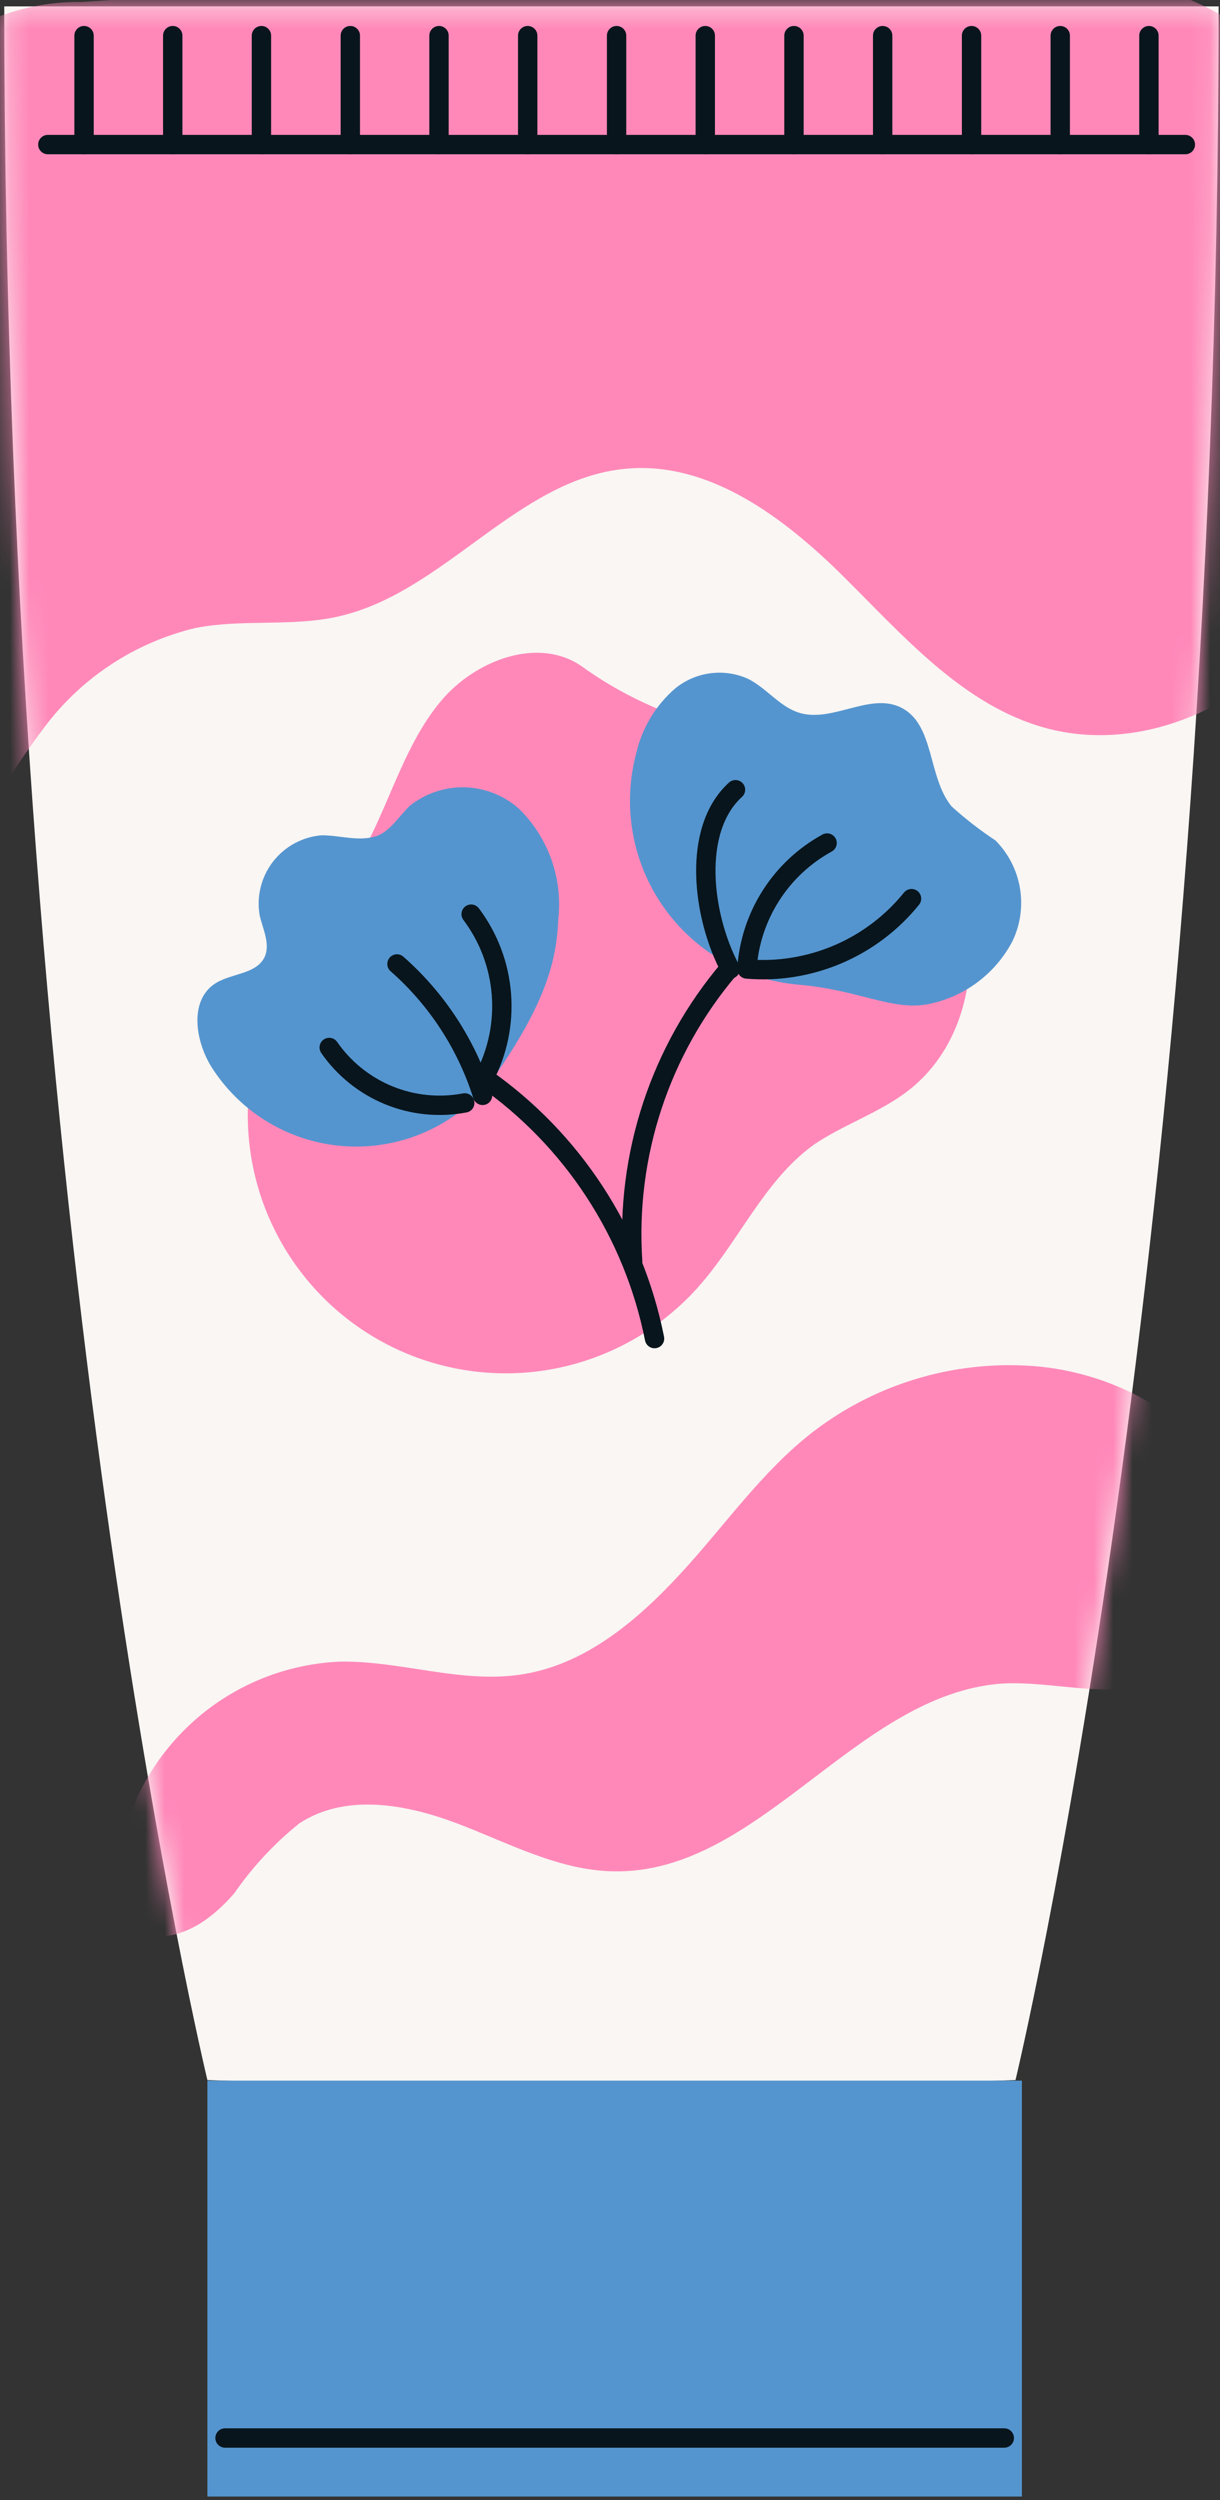 <svg width="63" height="129" viewBox="0 0 63 129" fill="none" xmlns="http://www.w3.org/2000/svg">
    <rect x="0" y="0" width="63" height="129" fill="#333333" stroke="none"/>
    <path d="M62.93 0.33H0.22C0.22 63.86 10.71 107.33 10.71 107.33L31.19 108.05H31.58H31.96L52.44 107.33C52.44 107.33 62.93 63.86 62.93 0.33Z" fill="#F9F6F3"/>
    <mask id="mask0_18_240" style="mask-type:luminance" maskUnits="userSpaceOnUse" x="0" y="0" width="63" height="109">
        <path d="M62.93 0.33H0.22C0.22 63.86 10.71 107.33 10.71 107.33L31.19 108.05H31.58H31.96L52.44 107.33C52.44 107.33 62.93 63.86 62.93 0.33Z" fill="white"/>
    </mask>
    <g mask="url(#mask0_18_240)">
        <path d="M6.18 95.55C6.695 92.876 8.096 90.453 10.157 88.673C12.218 86.893 14.819 85.86 17.54 85.74C20.66 85.68 23.77 86.87 26.87 86.41C30.17 85.93 32.87 83.66 35.15 81.19C37.43 78.72 39.33 75.94 41.96 73.9C45.312 71.319 49.52 70.111 53.73 70.52C57.73 70.94 61.86 73.14 63.48 76.87C65.1 80.6 63.39 85.72 59.48 86.87C57 87.62 54.33 86.73 51.75 86.87C44.2 87.41 39.23 96.72 31.67 96.56C28.84 96.51 26.25 95.09 23.61 94.09C20.97 93.09 17.83 92.52 15.45 94.09C14.166 95.123 13.038 96.335 12.1 97.69C11.03 98.93 9.54 100.06 7.91 99.9C6.28 99.74 5.8 97.87 6.18 95.55Z" fill="#FF88B9"/>
        <path d="M-2.45 45.59C-1.17 42.705 0.437 39.977 2.34 37.46C4.266 34.925 7.012 33.136 10.11 32.4C12.53 31.93 15.11 32.35 17.47 31.81C22.95 30.58 26.7 24.72 32.29 24.19C36.63 23.77 40.52 26.73 43.61 29.8C46.7 32.87 49.75 36.38 53.94 37.55C59.27 39.03 65.16 36.07 68.22 31.46C71.28 26.85 71.9 20.98 71.22 15.46C70.57 10.14 68.54 4.65 64.22 1.53C60.04 -1.47 54.55 -1.76 49.4 -1.8C34.33 -1.91 19.28 -0.9 4.24 0.1C2.557 0.074 0.888 0.415 -0.65 1.1C-2.89 2.32 -4.06 4.83 -4.91 7.23C-8.86 18.48 -8.66 31 -2.45 45.59Z" fill="#FF88B9"/>
    </g>
    <path d="M30.08 34.41C27.84 32.81 24.56 34.05 22.79 36.15C21.02 38.25 20.25 41 19 43.45C17.28 46.85 14.62 49.78 13.44 53.45C12.502 56.353 12.59 59.489 13.687 62.336C14.784 65.182 16.826 67.565 19.469 69.087C22.113 70.609 25.199 71.178 28.211 70.698C31.224 70.218 33.98 68.718 36.02 66.45C38.15 64.08 39.45 60.92 42.02 59.07C43.48 58.07 45.25 57.48 46.71 56.42C51.12 53.22 51.03 46.07 47.59 41.84C44.15 37.61 37 39.38 30.08 34.41Z" fill="#FF88B9"/>
    <path d="M52.77 107.36H10.71V128.82H52.77V107.36Z" fill="#5595CF"/>
    <path d="M25.71 55.29C24.892 56.493 23.791 57.475 22.503 58.151C21.215 58.826 19.78 59.174 18.326 59.163C16.871 59.152 15.442 58.783 14.164 58.088C12.887 57.394 11.8 56.395 11 55.18C10.08 53.8 9.73 51.61 11.14 50.73C11.96 50.22 13.21 50.27 13.65 49.41C13.98 48.74 13.58 47.96 13.41 47.24C13.325 46.755 13.342 46.257 13.46 45.779C13.578 45.301 13.795 44.853 14.096 44.463C14.397 44.074 14.776 43.751 15.209 43.517C15.642 43.282 16.119 43.14 16.61 43.1C17.61 43.1 18.61 43.47 19.55 43.1C20.22 42.79 20.62 42.1 21.15 41.59C21.962 40.937 22.98 40.594 24.021 40.626C25.063 40.657 26.059 41.059 26.83 41.76C27.568 42.492 28.131 43.382 28.477 44.361C28.823 45.341 28.944 46.387 28.83 47.42C28.75 49.44 28.25 51.6 25.71 55.29Z" fill="#5595CF"/>
    <path d="M17 54.05C17.765 55.152 18.834 56.009 20.076 56.517C21.319 57.025 22.682 57.161 24 56.91" stroke="#08151C" stroke-linecap="round" stroke-linejoin="round"/>
    <path d="M20.5 49.74C22.564 51.555 24.093 53.899 24.92 56.52" stroke="#08151C" stroke-linecap="round" stroke-linejoin="round"/>
    <path d="M24.33 47.17C25.231 48.368 25.773 49.798 25.891 51.293C26.01 52.787 25.701 54.285 25 55.61C29.561 58.792 32.714 63.615 33.8 69.07" stroke="#08151C" stroke-linecap="round" stroke-linejoin="round"/>
    <path d="M32.67 65.1C32.299 59.597 34.094 54.168 37.67 49.97" stroke="#08151C" stroke-linecap="round" stroke-linejoin="round"/>
    <path d="M41.24 50.81C39.849 50.691 38.501 50.267 37.292 49.569C36.083 48.871 35.042 47.916 34.244 46.771C33.445 45.626 32.908 44.319 32.67 42.943C32.433 41.568 32.501 40.156 32.87 38.81C33.173 37.53 33.873 36.378 34.87 35.52C35.381 35.105 35.996 34.837 36.648 34.746C37.3 34.654 37.964 34.742 38.57 35C39.57 35.47 40.26 36.49 41.31 36.79C43.01 37.28 44.92 35.73 46.51 36.5C48.28 37.36 47.89 40.09 49.14 41.61C49.851 42.254 50.61 42.842 51.41 43.37C52.074 44.041 52.515 44.901 52.67 45.832C52.826 46.763 52.69 47.719 52.28 48.57C51.849 49.39 51.241 50.105 50.501 50.664C49.761 51.222 48.907 51.61 48 51.8C46.11 52.2 44.36 51.07 41.24 50.81Z" fill="#5595CF"/>
    <path d="M37.71 50C36.26 47.27 35.71 42.81 37.98 40.75" stroke="#08151C" stroke-linecap="round" stroke-linejoin="round"/>
    <path d="M42.71 43.5C41.529 44.147 40.529 45.082 39.806 46.219C39.082 47.355 38.657 48.656 38.57 50C40.175 50.135 41.789 49.874 43.271 49.241C44.753 48.609 46.057 47.623 47.07 46.37" stroke="#08151C" stroke-linecap="round" stroke-linejoin="round"/>
    <path d="M11.62 125.8H51.86" stroke="#08151C" stroke-linecap="round" stroke-linejoin="round"/>
    <path d="M2.47 7.46H61.21" stroke="#08151C" stroke-linecap="round" stroke-linejoin="round"/>
    <path d="M4.34 1.84V7.46" stroke="#08151C" stroke-linecap="round" stroke-linejoin="round"/>
    <path d="M8.92 1.84V7.46" stroke="#08151C" stroke-linecap="round" stroke-linejoin="round"/>
    <path d="M13.5 1.84V7.46" stroke="#08151C" stroke-linecap="round" stroke-linejoin="round"/>
    <path d="M18.09 1.84V7.46" stroke="#08151C" stroke-linecap="round" stroke-linejoin="round"/>
    <path d="M22.67 1.84V7.46" stroke="#08151C" stroke-linecap="round" stroke-linejoin="round"/>
    <path d="M27.25 1.84V7.46" stroke="#08151C" stroke-linecap="round" stroke-linejoin="round"/>
    <path d="M31.84 1.84V7.46" stroke="#08151C" stroke-linecap="round" stroke-linejoin="round"/>
    <path d="M36.42 1.84V7.46" stroke="#08151C" stroke-linecap="round" stroke-linejoin="round"/>
    <path d="M41 1.84V7.46" stroke="#08151C" stroke-linecap="round" stroke-linejoin="round"/>
    <path d="M45.58 1.84V7.46" stroke="#08151C" stroke-linecap="round" stroke-linejoin="round"/>
    <path d="M50.17 1.84V7.46" stroke="#08151C" stroke-linecap="round" stroke-linejoin="round"/>
    <path d="M54.75 1.84V7.46" stroke="#08151C" stroke-linecap="round" stroke-linejoin="round"/>
    <path d="M59.33 1.84V7.46" stroke="#08151C" stroke-linecap="round" stroke-linejoin="round"/>
</svg>
